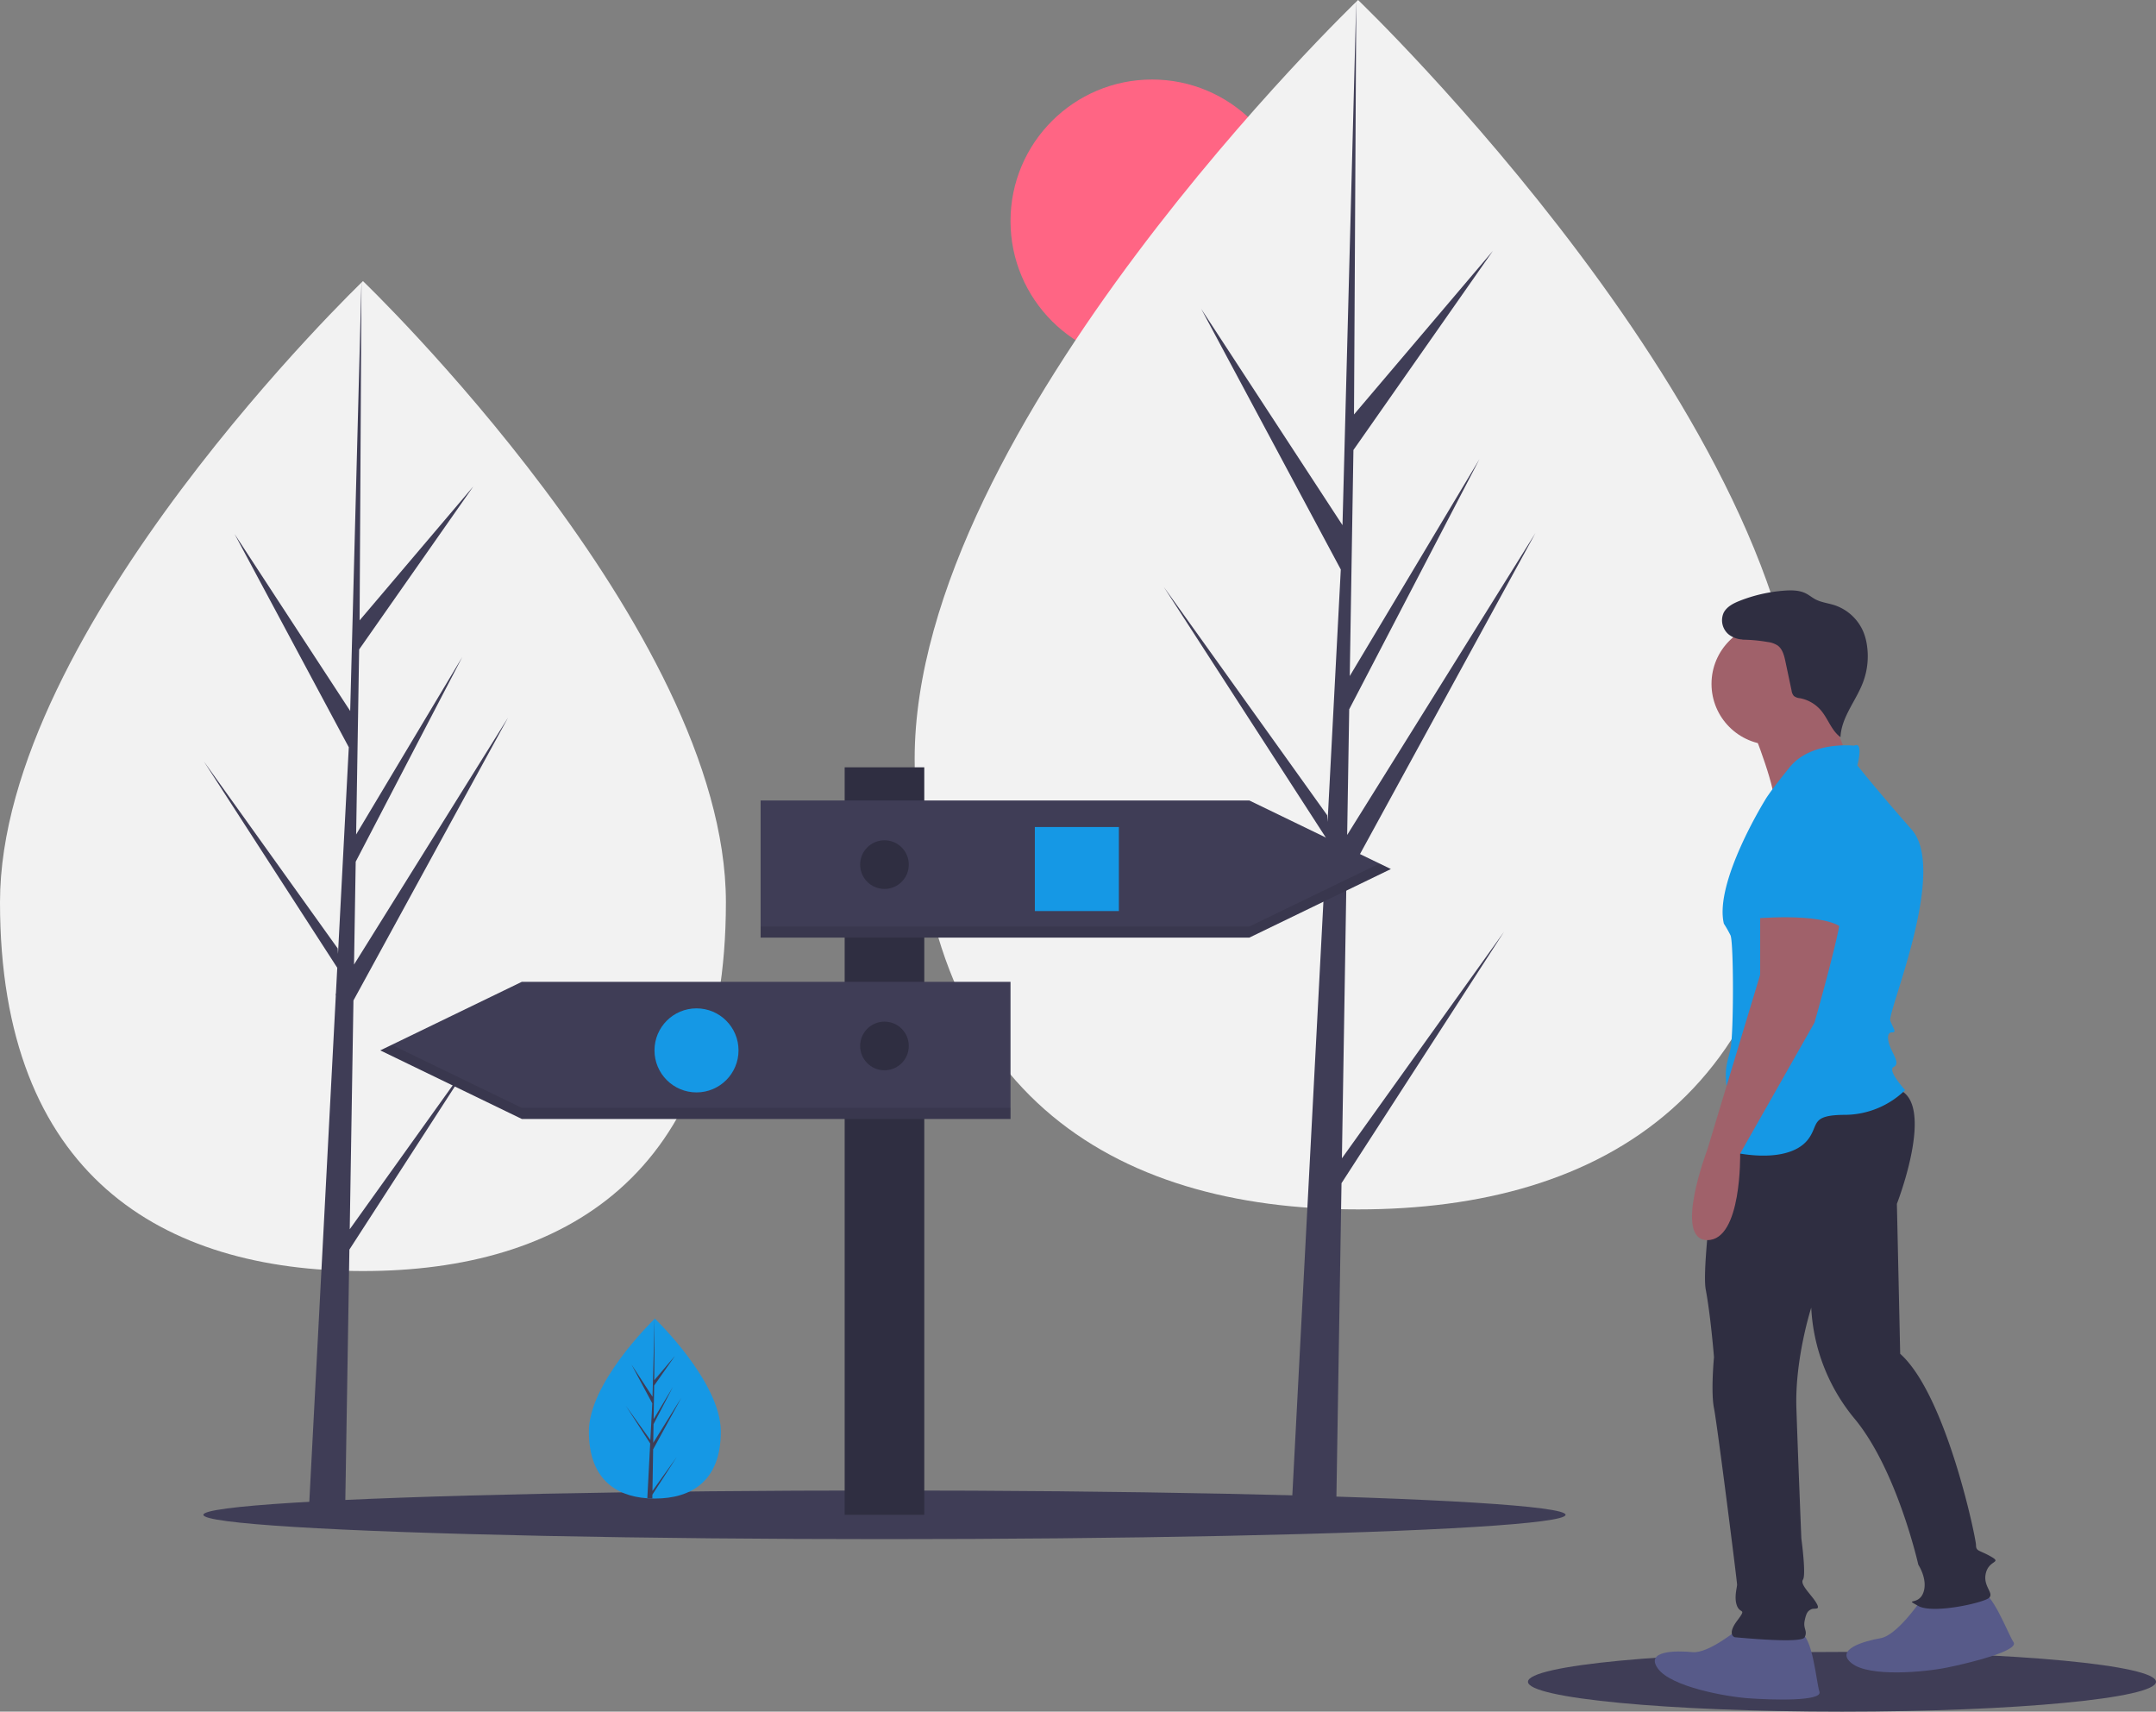 <svg xmlns="http://www.w3.org/2000/svg" width="784.571" height="622.816" viewBox="0 0 784.571 622.816">
  <rect x="0" y="0" width="784.571" height="622.816" fill="#808080" stroke="none"/>
  <g id="Group_2991" data-name="Group 2991" transform="translate(0 0)">
    <circle id="Ellipse_76" data-name="Ellipse 76" cx="51.502" cy="51.502" r="51.502" transform="translate(367.728 28.936)" fill="#ff6584"/>
    <path id="Path_2294" data-name="Path 2294" d="M376.675,416.145c0,99.471-59.134,134.2-132.079,134.2s-132.079-34.732-132.079-134.2S244.6,190.131,244.6,190.131,376.675,316.674,376.675,416.145Z" transform="translate(-112.517 -87.844)" fill="#f2f2f2"/>
    <path id="Path_2295" data-name="Path 2295" d="M145.27,472.11l1.352-83.248,56.3-102.99L146.835,375.8l.608-37.431,38.8-74.513L147.6,328.465h0l1.094-67.322,41.546-59.321-41.374,48.735.683-123.447-4.294,163.42.352-6.741-42.24-64.656,41.564,77.6L141,371.918l-.117-2-48.7-68.041,48.548,75.091-.492,9.4-.088.142.04.772-9.986,190.758h13.341l1.6-98.53,48.429-74.907Z" transform="translate(-18.002 -24.823)" fill="#3f3d56"/>
    <path id="Path_2296" data-name="Path 2296" d="M848.848,339.136c0,121.521-72.242,163.952-161.358,163.952S526.133,460.658,526.133,339.136,687.49,63.021,687.49,63.021,848.848,217.615,848.848,339.136Z" transform="translate(-193.289 -63.021)" fill="#f2f2f2"/>
    <path id="Path_2297" data-name="Path 2297" d="M591.089,421.479l1.652-101.7,68.775-125.82L593,303.822l.744-45.73,47.4-91.029-47.2,78.928h0l1.336-82.247,50.757-72.471-50.547,59.538L596.321,0l-5.247,199.647.431-8.236-51.6-78.988,50.777,94.8-4.809,91.855-.142-2.437-59.491-83.124,59.311,91.737-.6,11.487-.107.173.049.943L572.687,550.9h16.3l1.956-120.373,59.164-91.512Z" transform="translate(-102.766 0)" fill="#3f3d56"/>
    <ellipse id="Ellipse_77" data-name="Ellipse 77" cx="247.852" cy="8.852" rx="247.852" ry="8.852" transform="translate(74.007 542.344)" fill="#3f3d56"/>
    <ellipse id="Ellipse_78" data-name="Ellipse 78" cx="114.27" cy="10.864" rx="114.27" ry="10.864" transform="translate(556.032 601.089)" fill="#3f3d56"/>
    <rect id="Rectangle_2171" data-name="Rectangle 2171" width="28.97" height="271.994" transform="translate(307.375 279.202)" fill="#2f2e41"/>
    <path id="Path_2298" data-name="Path 2298" d="M521.809,411.85H343.967V361.958H521.809l51.5,24.946Z" transform="translate(-67.172 -70.685)" fill="#3f3d56"/>
    <path id="Path_2299" data-name="Path 2299" d="M521.809,413.392H343.967v4.024H521.809l51.5-24.946-4.153-2.012Z" transform="translate(-67.172 -76.25)" opacity="0.1"/>
    <path id="Path_2300" data-name="Path 2300" d="M223.469,493.85H401.311V443.958H223.469l-51.5,24.946Z" transform="translate(-33.583 -86.698)" fill="#3f3d56"/>
    <path id="Path_2301" data-name="Path 2301" d="M176.12,472.458l-4.153,2.012,51.5,24.946H401.311v-4.024H223.469Z" transform="translate(-33.583 -92.264)" opacity="0.1"/>
    <rect id="Rectangle_2172" data-name="Rectangle 2172" width="30.579" height="30.579" transform="translate(376.58 300.93)" fill="#1598e5"/>
    <circle id="Ellipse_79" data-name="Ellipse 79" cx="15.29" cy="15.29" r="15.29" transform="translate(238.169 366.916)" fill="#1598e5"/>
    <circle id="Ellipse_80" data-name="Ellipse 80" cx="8.852" cy="8.852" r="8.852" transform="translate(313.008 305.758)" fill="#2f2e41"/>
    <circle id="Ellipse_81" data-name="Ellipse 81" cx="8.852" cy="8.852" r="8.852" transform="translate(313.008 371.745)" fill="#2f2e41"/>
    <path id="Path_2302" data-name="Path 2302" d="M426.831,700.345c0,18.081-10.748,24.394-24.008,24.394q-.461,0-.92-.01c-.614-.013-1.223-.042-1.824-.083-11.967-.847-21.264-7.485-21.264-24.3,0-17.4,22.238-39.361,23.908-40.986l0,0,.1-.094S426.831,682.265,426.831,700.345Z" transform="translate(-164.521 -179.458)" fill="#1598e5"/>
    <path id="Path_2303" data-name="Path 2303" d="M405.221,721.973,414,709.7l-8.8,13.617-.023,1.409c-.614-.013-1.223-.042-1.824-.083l.946-18.09-.007-.14.016-.026.089-1.708-8.825-13.65,8.852,12.369.021.363.715-13.668L397.6,675.99l7.647,11.706L406,659.36l0-.1v.094l-.124,22.345,7.521-8.858-7.552,10.783-.2,12.237,7.023-11.744-7.052,13.545-.111,6.8,10.2-16.346-10.233,18.72Z" transform="translate(-167.793 -179.458)" fill="#3f3d56"/>
    <path id="Path_2304" data-name="Path 2304" d="M891.968,798.893s-11.394,9.595-17.391,9-17.391-.6-12.593,6,24.587,10.195,32.983,10.794,26.986,1.2,25.786-2.4-2.4-20.389-7.2-21.589S891.968,798.893,891.968,798.893Z" transform="translate(-258.652 -206.726)" fill="#575a89"/>
    <path id="Path_2305" data-name="Path 2305" d="M974.288,786.2s-8.4,12.3-14.333,13.338-16.912,4.1-10.518,9.161,26.422,3.212,34.67,1.533,26.315-6.1,24.193-9.241-7.79-18.994-12.734-18.86S974.288,786.2,974.288,786.2Z" transform="translate(-275.576 -203.452)" fill="#575a89"/>
    <path id="Path_2306" data-name="Path 2306" d="M889.727,565.777s-7.718,52.857-5.919,62.452,3,24.587,3,24.587-1.2,12.593,0,18.59,8.4,62.967,8.4,64.166-1.2,4.8,0,7.8,3.6.6,0,5.4-1.2,6-.6,6,23.987,2.4,25.187,0-.6-3,0-6,1.2-3.6,2.4-4.2,3.6.6,1.8-2.4-6-6.6-4.8-8.4-.6-14.992-.6-14.992-1.2-29.385-1.8-47.375,5.4-36.581,5.4-36.581A68.613,68.613,0,0,0,937.78,675c15.592,18.59,23.388,53.372,23.388,53.372s3.6,5.4,1.8,10.195-7.2,1.8-1.8,4.8,23.987-1.2,25.786-3-2.4-4.2-1.2-9,6-3.6,1.8-6-5.4-1.8-5.4-4.2-10.794-54.571-27.586-69.563l-1.2-54.571s14.992-38.38-.6-41.978S889.727,565.777,889.727,565.777Z" transform="translate(-263.085 -158.997)" fill="#2f2e41"/>
    <path id="Path_2307" data-name="Path 2307" d="M904.74,389.142s10.195,25.187,7.8,28.785,29.385-11.994,29.385-11.994-10.195-25.187-10.195-28.185S904.74,389.142,904.74,389.142Z" transform="translate(-267.226 -124.402)" fill="#a0616a"/>
    <circle id="Ellipse_82" data-name="Ellipse 82" cx="22.188" cy="22.188" r="22.188" transform="translate(622.822 226.66)" fill="#a0616a"/>
    <path id="Path_2308" data-name="Path 2308" d="M938.969,400.146s-15.592-1.8-23.388,7.8-9,11.994-9,11.994S888,449.92,891.594,464.912a43.406,43.406,0,0,1,2.4,4.2c1.2,2.4,1.2,35.981,0,41.378s-2.4,7.2-1.2,14.992-9.595,20.389,3,22.788,22.188.6,26.386-4.8.6-9,13.793-9a31.734,31.734,0,0,0,21.589-9s-6.6-7.2-4.2-8.4,0-4.2-1.2-7.2-1.2-5.4.6-5.4.6-1.2-.6-4.2,20.989-54.571,7.8-69.563-19.79-23.388-19.79-23.388S942.567,398.347,938.969,400.146Z" transform="translate(-264.274 -128.81)" fill="#1598e5"/>
    <path id="Path_2309" data-name="Path 2309" d="M902.451,471v26.386l-19.19,63.567s-12.593,32.983,0,32.983,11.919-31.481,11.919-31.481l27.061-47.678S933.035,477,931.836,474,902.451,471,902.451,471Z" transform="translate(-261.938 -142.693)" fill="#a0616a"/>
    <path id="Path_2310" data-name="Path 2310" d="M917.736,422.559s-17.991,7.2-13.193,26.386,0,18.59,0,18.59,24.587-2.4,32.383,3l1.8-7.2S945.921,421.959,917.736,422.559Z" transform="translate(-267.028 -133.232)" fill="#1598e5"/>
    <path id="Path_2311" data-name="Path 2311" d="M902.016,347.344a8.853,8.853,0,0,1-8.316-1.294,6.7,6.7,0,0,1-1.89-7.908c1.148-2.254,3.6-3.49,5.959-4.412A55.388,55.388,0,0,1,914,330.065c2.653-.189,5.439-.159,7.806,1.053,1.171.6,2.189,1.465,3.349,2.086,2.133,1.142,4.615,1.4,6.921,2.131a17.323,17.323,0,0,1,10.586,9.731,20.871,20.871,0,0,1,1.3,4.83,26.906,26.906,0,0,1-1.4,13.469c-2.556,6.806-7.918,12.756-8.22,20.02-3.281-2.381-4.5-6.678-7.128-9.764a13.281,13.281,0,0,0-7.58-4.4,4.222,4.222,0,0,1-2.259-.824,3.638,3.638,0,0,1-.825-1.925l-2.245-10.6c-.457-2.158-1.034-4.51-2.808-5.821a8.5,8.5,0,0,0-3.66-1.289,57.408,57.408,0,0,0-9.375-.855" transform="translate(-264.582 -115.154)" fill="#2f2e41"/>
  </g>
</svg>
